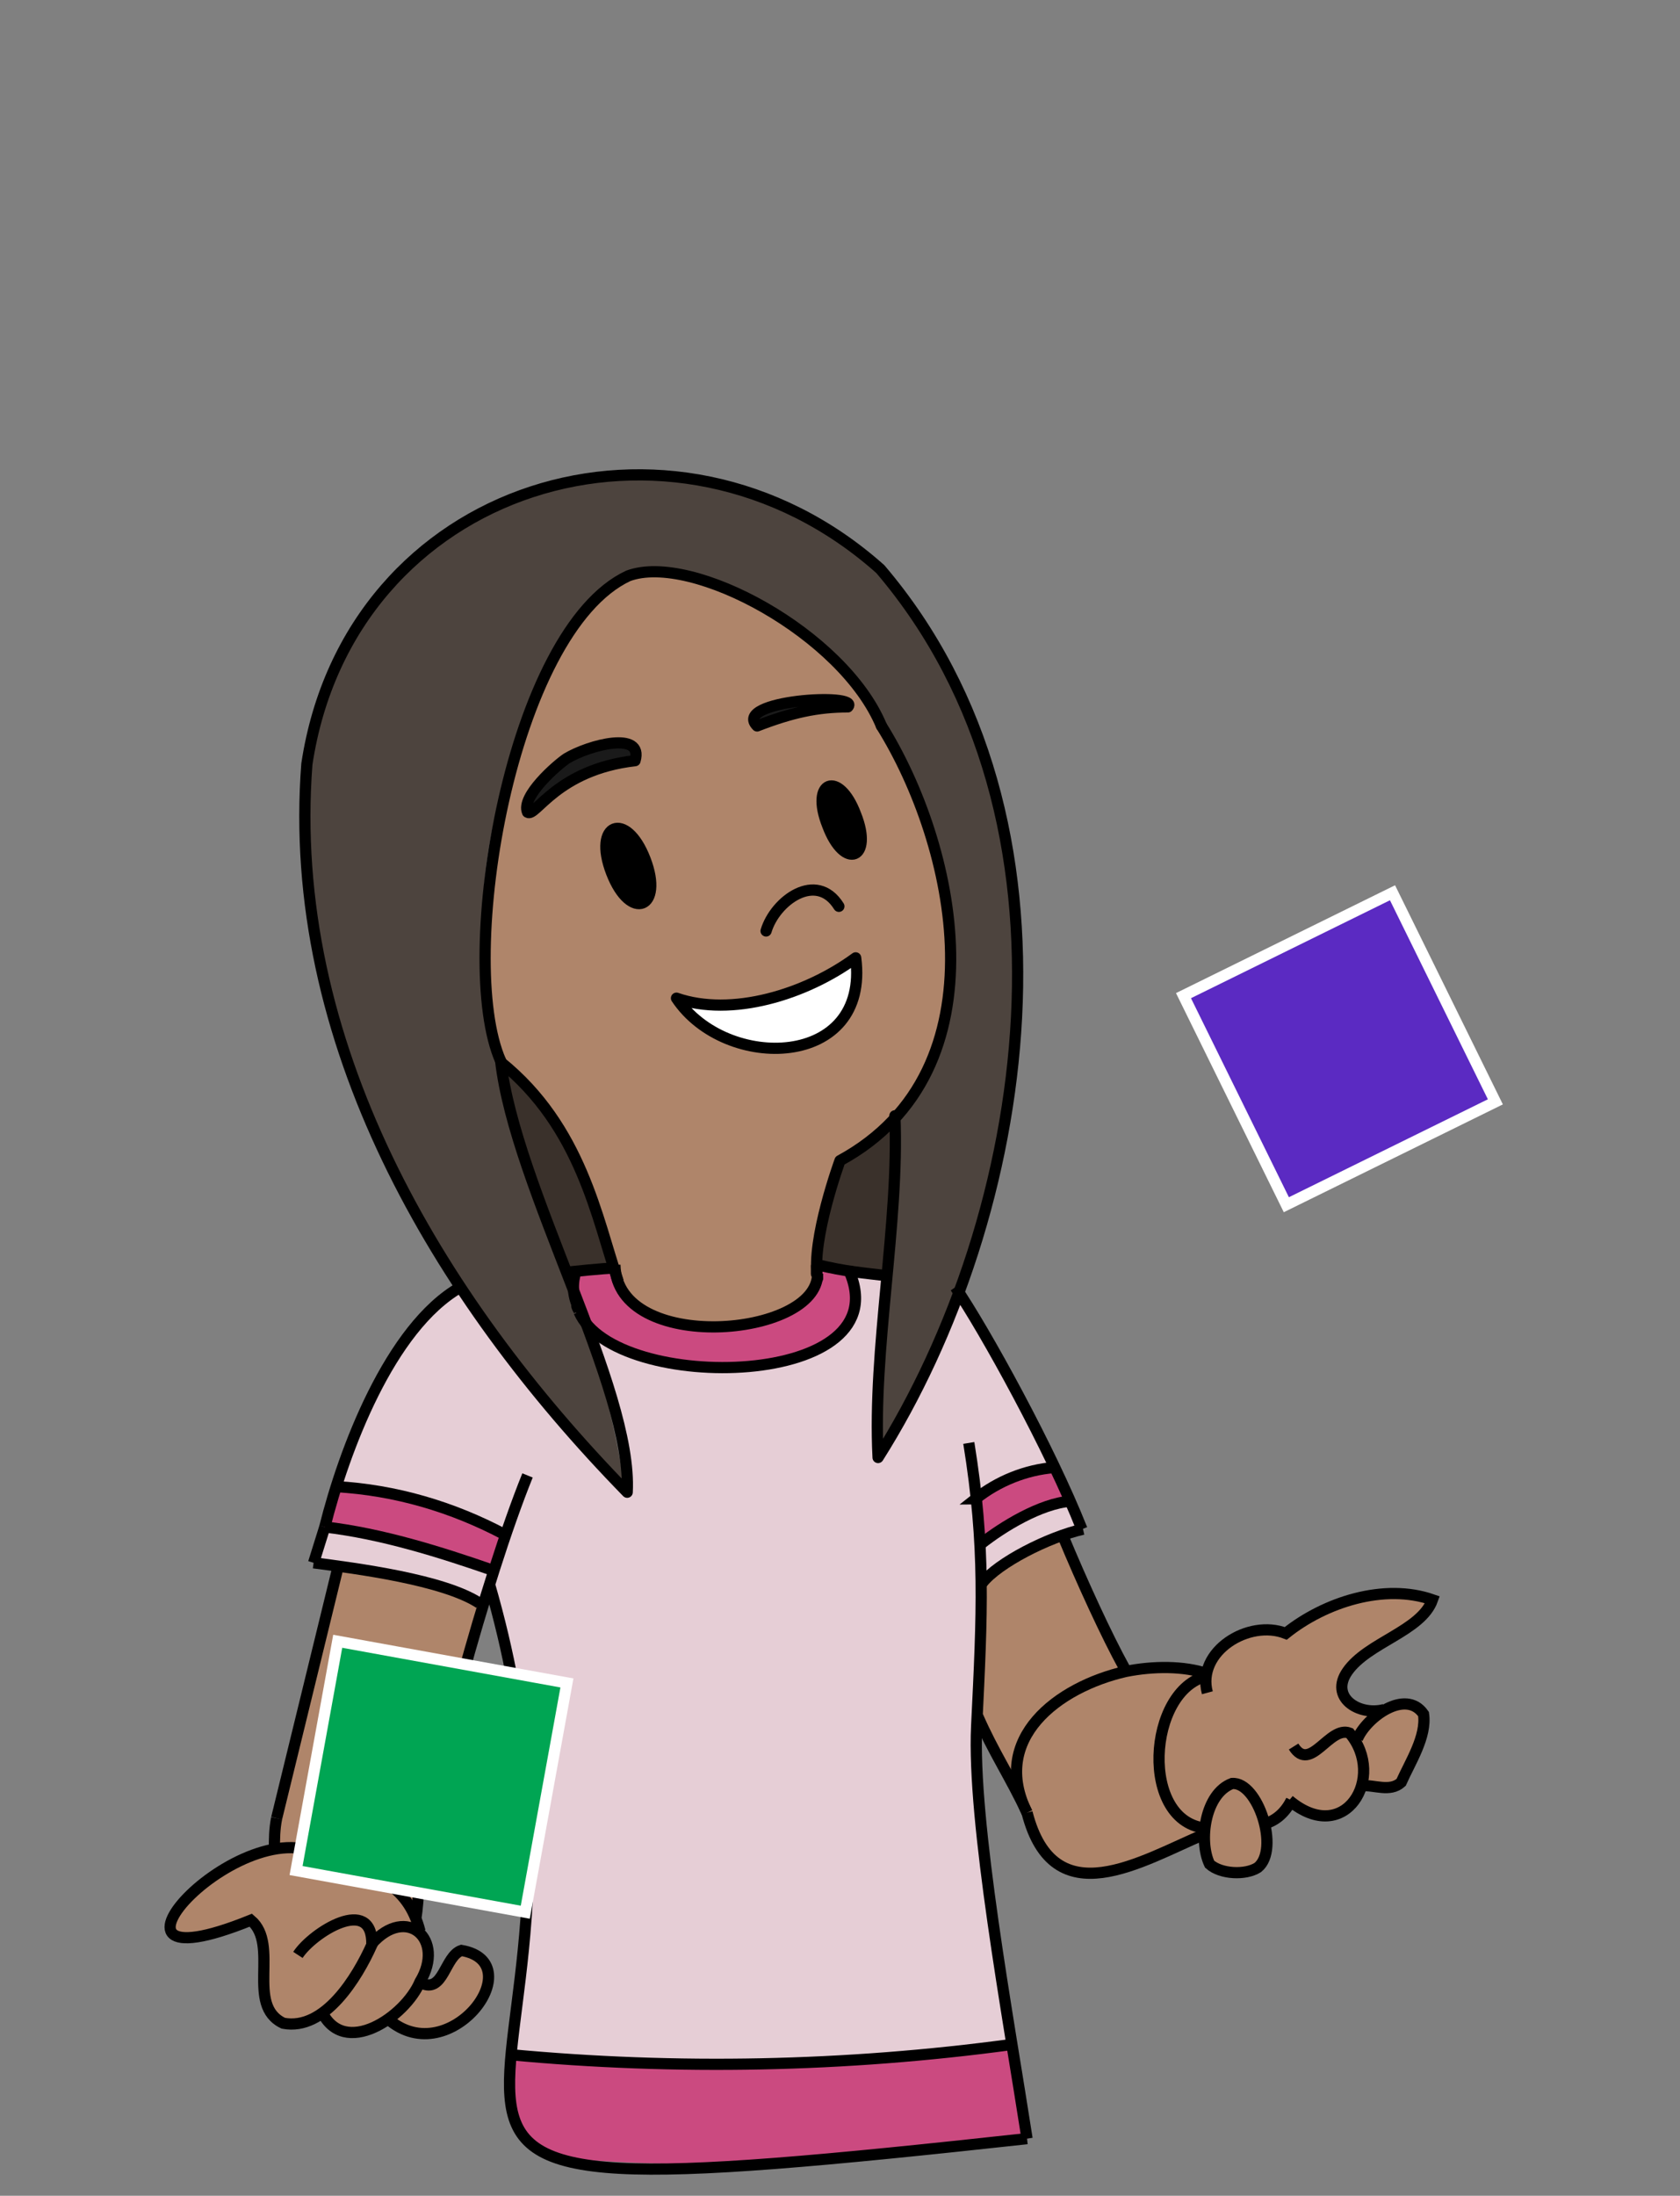 <?xml version="1.0" encoding="UTF-8"?><svg id="Layer_1" xmlns="http://www.w3.org/2000/svg" width="150" height="196" viewBox="0 0 150 196"><rect x="0" y="0" width="150" height="196" fill="#808080" stroke="none"/><defs><style>.cls-1{stroke-linecap:round;stroke-linejoin:round;}.cls-1,.cls-2{fill:none;stroke:#000;}.cls-3{fill:#00a553;}.cls-3,.cls-4{stroke:#fff;}.cls-3,.cls-4,.cls-2{stroke-miterlimit:10;}.cls-4{fill:#5b2ac2;}.cls-5,.cls-6,.cls-7,.cls-8,.cls-9,.cls-10,.cls-11,.cls-12,.cls-13,.cls-14,.cls-15{stroke-width:0px;}.cls-6{fill:#4d443e;}.cls-7{fill:#77533a;}.cls-8{fill:#3a312b;}.cls-9{fill:#1a1a1a;}.cls-10{fill:#de8d1f;}.cls-11{fill:#cb4a80;}.cls-12{fill:#af856a;}.cls-13{fill:#926350;}.cls-14{fill:#fff;}.cls-15{fill:#e6ced6;}</style></defs><path class="cls-11" d="m87.2,133.8h0c2-1.6,4.5-2.5,7-2.8.5,1,.9,2,1.4,3-2.7.2-6.1,2.3-8,3.8,0-1.3-.2-2.6-.3-4Z"/><path class="cls-11" d="m90.4,182.5c.5,3,1,5.9,1.4,8.4-10.4,2-27.6,2.9-40.8,1.8-5.4.3-6.7-4.7-5.3-9.3,14.9,1.4,29.9,1.1,44.7-.9Z"/><path class="cls-6" d="m41.1,114.9c-11.1-18.8-22-44.7-5.7-63.4,11.5-12.1,30.9-11.6,43.2-.5,19.1,22.4,13.4,57.8-.2,79.3-.5-9.7,1.9-20.9,1.5-30.5h-.2c14.7-16-4.8-51.9-23.8-48.2-2.7,1-6.1,5-9.1,12.9-11.4,28.6,6.4,46.1,9,68.9-6.1-6.3-10.9-11.6-15-18.3Z"/><path class="cls-12" d="m54.8,113.4h0c0-.1,0-.1,0-.1-1.5-4.8-3.4-13.2-10.1-18.5-4.1-9.1.9-38.4,11.4-43.3,21.3-3.6,41.6,39.1,18.8,52.1,0,0-2.1,5.5-2.1,9.3.3,1.5-1,3.2-2.2,4,.2,1.4-15.2,3.6-15.9-3.5Zm21.5-37c1.7-.5-.8-6.9-2.4-6.2-1.7.5.8,6.9,2.4,6.2Zm-3.2,16.6c2.5-1.4,3.5-4.6,3.2-7.4-4.5,3.3-11.1,5.3-16,3.6,2.8,3.6,8.4,5.9,12.7,3.8Zm2.6-29.7c1.2-1.4-10.4-.6-8.1,1.7,3.1-1.1,5.4-1.6,8.1-1.7Zm-18.3,17.5c1.9-.7-.8-7.7-2.7-6.8-2,.6.8,7.7,2.7,6.8Zm-.8-12.8c.8-2.7-4.1-1.4-6.1-.2-.9.6-4.1,3.4-3.5,4.8.7.5,2.6-3.8,9.6-4.6Z"/><path class="cls-8" d="m76,113.5c-.9-.1-1.9-.4-3.1-.6,0-3.9,2.1-9.3,2.1-9.3,2-1.3,3.6-2.6,4.9-4h.2c.1,4.4-.3,9.6-.7,14.4-1.3-.2-2.3-.3-3.4-.4Z"/><path class="cls-5" d="m76.4,72.8c1.6,4-1,5-2.5,1-1.6-4,1-5,2.5-1Z"/><path class="cls-14" d="m76.3,85.5c1.3,9.9-11.6,10.2-16,3.6,4.9,1.7,11.5-.3,16-3.6Z"/><path class="cls-11" d="m72.9,113.7c0-.3,0-.5,0-.8,1.2.2,2.2.5,3.1.6,4.8,11.5-27.6,11.6-24.5,0l3.4-.3c1.2,7.9,18.2,6,18.1.5Z"/><path class="cls-9" d="m69.6,62.9c2.7-.7,6.4-.7,6.2.2-2.7,0-5,.5-8.1,1.7-.7-.6-.7-1.3,2-1.9Z"/><path class="cls-5" d="m57.6,76.7c1.8,4.4-1.3,5.6-3,1.2-1.8-4.4,1.3-5.6,3-1.2Z"/><path class="cls-9" d="m56.3,66.6c.3.2.8.8.3,1.3-7,.8-8.9,5.1-9.6,4.6,0-3.7,6.5-7.1,9.3-5.9Z"/><path class="cls-7" d="m54.8,113.2h0c0,0,0,0,0,0h0Z"/><path class="cls-8" d="m51.4,113.5h-1.1c-1.9-5-4.7-13.2-5.6-18.8,6.6,5.2,8.6,13.6,10.1,18.5l-3.4.3Z"/><path class="cls-10" d="m51.7,117c0-.2-.1-.3-.2-.5,0,.2.1.3.2.5Z"/><path class="cls-11" d="m45,137h0c-.3,1-.7,2.1-1,3.2-4.9-1.7-10-3.3-15.1-3.9l1.1-3.6c5.2.3,10.4,1.8,15,4.3Z"/><path class="cls-15" d="m94.9,137.1c.6-.2,1.2-.4,1.8-.5-.3-.8-.7-1.7-1.1-2.5-2.7.2-6.1,2.3-8,3.8,0-1.3-.2-2.6-.3-4,2-1.6,4.5-2.4,7-2.7-3.1-6.6-6.8-12.8-8.6-15.6-1.9,4.4-4.3,9.2-7.2,14.8-.5-5.6.6-10.4.8-16.3-1.3-.2-2.3-.3-3.4-.4,4.1,10.7-21,10.9-24.2,3.7,3.2,6.9,4.8,13.5,4.3,16.1-6.1-6.3-10.9-11.6-15-18.3-4.9,2.5-9.9,12.6-11,17.8,5.3.3,10.4,1.8,15,4.3-.3,1-.7,2.1-1,3.2-4.9-1.7-10-3.3-15.1-3.9l-.9,3.2c4,.5,11.7,1.6,15.1,3.7.2-.6.4-1.2.6-1.8,4.4,12.4,4.1,29.7,1.9,42,14.9,1.4,29.9,1.1,44.7-.9-3-15.6-3.5-28.5-2.7-41.2h0c1.1-1.4,4.4-3.2,7.2-4.2Z"/><path class="cls-13" d="m37.1,171.4c.1.3.3.6.4.9-.2-.1-.3-.2-.5-.3,0-.2,0-.4.1-.7Z"/><path class="cls-12" d="m127.9,142.7c-4.3-1.5-9.6.2-13.1,3-2.6-1.1-6.8.9-7.1,3.7-2.1-.7-4.8-.7-7.3-.2-1.4-3.2-3.9-7.8-5.6-12.1-2.8,1-6.1,2.8-7.2,4.2h0c0,3.2-.1,6.8-.4,12h0c6.5,12.1,5.2,18.3,20.3,10.4-1.3,5.3,7.4,4.5,5.3-.8,1-.3,1.9-1,2.3-1.9,2.1,1.7,5.9,1.8,6.3-1.5,1.2-.1,2.6.6,3.6-.3,1.6-2.5,4.1-8.9-1.5-6.4h0c-2.3.5-4.9-1.1-3.3-3.5,1.8-2.7,6.6-3.6,7.6-6.4Z"/><path class="cls-12" d="m41.2,174.1c-1.5.5-1.6,3.9-3.7,2.8.7-1.4,1.4-4.1-.5-4.8.7-9.7,2.4-15.9,6.2-28.9-2.9-1.8-9.3-3-13-3.4-.2,1.5-6.3,24.5-5.6,25.3-7,.8-16,12.1-2.2,6.4,2.7,2.4-1,12.7,6.3,8.3,1,2.4,4.2,2,5.9.5,5.4,4.8,12.8-5,6.5-6.1Z"/><path class="cls-2" d="m55.2,114.4c-1.9-5.6-3.3-13.8-10.5-19.6"/><path class="cls-1" d="m78.7,64.8c6.5,10.4,11.2,30.7-3.7,38.8,0,0-2.6,7.1-2,10.5"/><path class="cls-1" d="m67.6,64.8c-2.3-2.3,9.3-3,8.1-1.7-2.7,0-5,.5-8.1,1.7Z"/><path class="cls-1" d="m56.7,67.9c.8-2.7-4.1-1.4-6.1-.2-.9.6-4.1,3.4-3.5,4.8.7.5,2.6-3.8,9.6-4.6Z"/><path class="cls-1" d="m73.9,73.7c1.5,4,4.1,3,2.5-1-1.5-4-4.1-3-2.5,1Z"/><path class="cls-1" d="m54.6,77.9c1.7,4.4,4.7,3.2,3-1.2-1.7-4.4-4.7-3.2-3,1.2Z"/><path class="cls-1" d="m60.4,89.1c4.9,1.7,11.5-.3,16-3.6,1.3,9.9-11.6,10.2-16,3.6Z"/><path class="cls-1" d="m68.4,83.1c.8-2.7,4.5-5.4,6.5-2.2"/><path class="cls-1" d="m78.7,64.8c-3.4-8.2-16.9-15.5-22.6-13.4-10.5,4.9-15.4,34.2-11.4,43.3"/><path class="cls-2" d="m37.5,166.1c1-6.9,5.8-25,9.6-34.4"/><line class="cls-2" x1="30.2" y1="139.8" x2="24.7" y2="162.3"/><line class="cls-2" x1="29" y1="136.3" x2="28" y2="139.5"/><path class="cls-2" d="m41.1,114.9c-6.3,3.6-10.4,14.6-12.1,21.4"/><path class="cls-2" d="m54.8,113.2c-.8,0-3.7.3-4.5.4"/><path class="cls-2" d="m94.9,137.1c1.7,4.1,3.9,8.9,5.5,11.8"/><path class="cls-2" d="m85.3,114.9c2.6,3.8,8.5,14.5,11.3,21.6"/><path class="cls-2" d="m73,112.9c2.5.6,3.9.7,6.4,1"/><path class="cls-2" d="m91.7,161.8c2.4,9.3,10.2,4.3,15.9,1.9"/><path class="cls-2" d="m107.8,149.4c-2.1-.7-4.8-.7-7.3-.2h0c-6.1,1.4-12.1,6-8.8,12.6"/><path class="cls-2" d="m37.1,171.4c.4-2.3.2-4.2.4-5.3"/><path class="cls-2" d="m24.7,162.3c-.2,1-.2,1.9-.2,2.8"/><path class="cls-2" d="m86.5,128.8c1.5,9.3,1.2,15.1.7,25.3-.4,8.5,2.8,25.8,4.5,36.8"/><path class="cls-2" d="m87.3,153.2c1.4,3.2,2.9,5.4,4.4,8.6"/><line class="cls-2" x1="121.5" y1="159.4" x2="121.5" y2="159.4"/><path class="cls-2" d="m107.8,151.1c-1-3.7,3.7-6.6,7-5.3,3.5-2.8,8.8-4.5,13.1-3-1,2.8-5.8,3.8-7.6,6.4-1.6,2.3,1,4,3.3,3.4"/><path class="cls-2" d="m115.5,155.9c1.5,2.4,3.2-1.9,5-1.2,3.3,3.9-.4,10.2-5.4,6"/><path class="cls-2" d="m107.8,149.6c-5.4,1.2-6.1,13.2,0,13.6"/><path class="cls-2" d="m121.2,155.2c.8-1.9,4.3-4.5,5.9-2.2.3,2-1.2,4.3-2,6.1-1,.9-2.4.2-3.5.3"/><path class="cls-2" d="m110,159.2c-2.4.9-3,5.1-2,7.2,1,.9,3.2,1,4.3.3,2-1.6,0-7.7-2.3-7.5Z"/><path class="cls-2" d="m112.9,162.8c1.1-.3,1.9-1.1,2.4-2.1"/><path class="cls-2" d="m37.5,172.4c-1.1-4.3-4.3-5.3-8.1-6.3-6.9-5.8-23.8,12.1-7,5.3,2.6,2.2-.5,7.6,2.9,9.2,3.7.7,6.6-4.1,7.9-7,.1-4.5-5.3-1.1-6.6.9"/><path class="cls-2" d="m28.7,179.5c2,4.3,7.5.5,8.8-2.6,2.3-3.8-1.2-6.9-4.3-3.4"/><path class="cls-2" d="m34.4,180c5.5,5.3,13.2-4.8,6.8-5.9-1.5.5-1.6,3.9-3.6,2.9"/><path class="cls-2" d="m51.7,117.1c3.2,7.4,29.2,6.9,24-3.9"/><path class="cls-2" d="m51.5,116.5c0,.2.1.3.2.5"/><path class="cls-2" d="m51.5,113.3c-.4,1-.4,2.1,0,3.1"/><path class="cls-1" d="m72.9,113.7c0-.3,0-.5,0-.7"/><path class="cls-2" d="m54.9,112.9c.2,8,18.1,6.5,18.1.8"/><path class="cls-2" d="m43.7,141.4c14.4,49.8-25.3,57.5,48,49.5"/><path class="cls-2" d="m42.8,143.1c-3.2-2.1-11-3.1-14.8-3.6"/><path class="cls-2" d="m96.7,136.5c-3.1.7-7.6,3-9,4.8"/><path class="cls-2" d="m29,136.3c5.1.6,10.2,2.2,15.1,3.9"/><path class="cls-2" d="m95.6,134c-2.7.2-6.1,2.3-8,3.8"/><path class="cls-1" d="m44.7,94.7c1.3,11.3,11.8,29.2,11.3,38.5-17.1-17.5-30.5-40.3-28.6-65,3.8-25.1,32.7-33.9,51.2-17.4,19.1,22.4,13.4,57.8-.2,79.3-.5-9.7,1.9-20.9,1.5-30.5"/><path class="cls-2" d="m45.5,183.4c14.9,1.4,30,1.1,44.8-.9"/><path class="cls-2" d="m30,132.7c5.3.3,10.4,1.8,15.1,4.3"/><path class="cls-2" d="m94.1,131c-2.5.2-5,1.2-7,2.8,0,0,.1,0,.2-.1"/><rect class="cls-4" x="109.1" y="83.3" width="20.8" height="20.8" transform="translate(-29 62.3) rotate(-26.2)"/><rect class="cls-3" x="28.1" y="148.3" width="20.8" height="20.8" transform="translate(-124.5 168.1) rotate(-79.7)"/></svg>